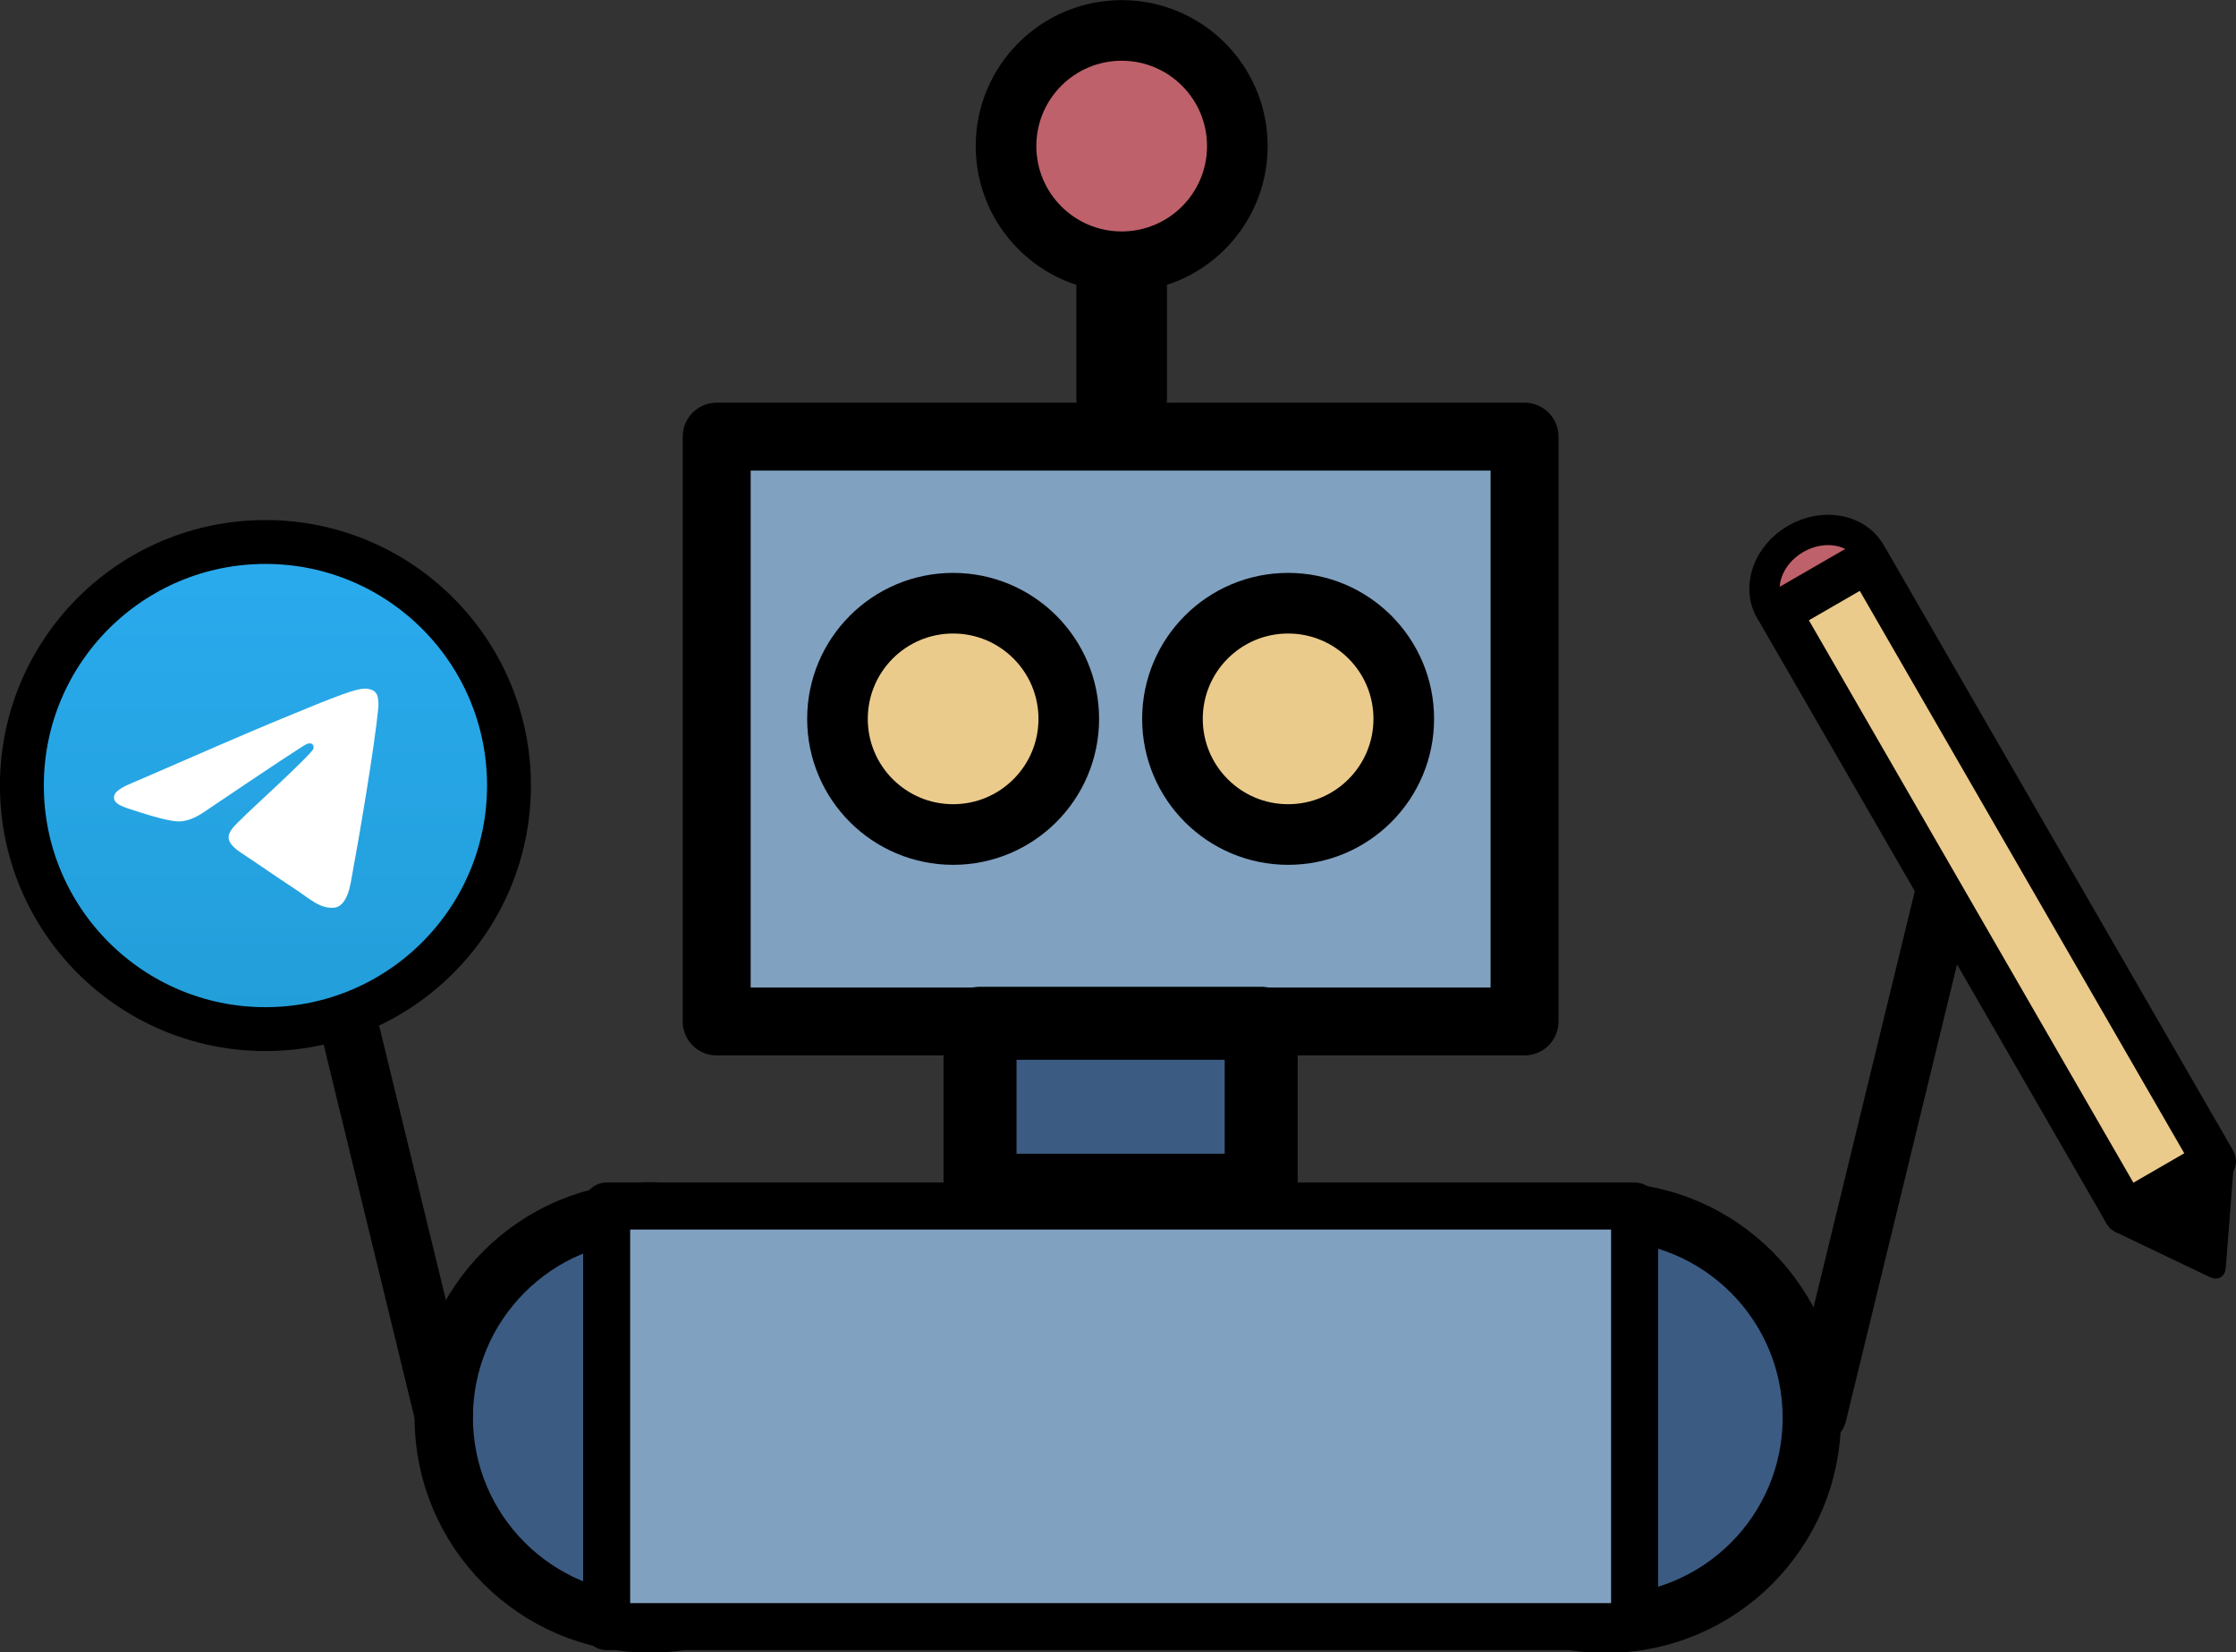 <svg width="661.01mm" height="488.47mm" viewBox="0 0 661.01 488.47" xmlns="http://www.w3.org/2000/svg">
  <rect x="0" y="0" width="661.01" height="488.47" fill="#333333" stroke="none"/>
  <defs>
    <linearGradient id="a" x1="500" x2="500" y2="992.58" gradientUnits="userSpaceOnUse">
      <stop stop-color="#2AABEE" offset="0"/>
      <stop stop-color="#229ED9" offset="1"/>
    </linearGradient>
  </defs>
  <g stroke="#000" stroke-linecap="round">
    <g transform="translate(-70.264 -124.064)scale(.863)" stroke-linejoin="round">
      <circle cx="304.01" cy="629.29" r="70.586" fill="#3b5b82" stroke-width="20"/>
      <circle cx="631.48" cy="629.39" r="70.586" fill="#3b5b82" stroke-width="20"/>
      <path fill="#81a1c1" stroke-width="16.107" d="M289.23 556.87h352.12v144.07H289.23z"/>
      <g transform="translate(-78.397)">
        <path fill="#81a1c1" stroke-width="23.274" d="M405.32 293.32h276.73v200.33H405.32z"/>
        <g fill="#ebcb8b">
          <circle cx="486.31" cy="390" r="39.617" stroke-width="20.766"/>
          <circle cx="601.06" cy="390" r="39.617" stroke-width="20.766"/>
          <path stroke-width="30" d="M543.53 242.03h1.033v38.034h-1.033z"/>
        </g>
        <circle cx="544.05" cy="193.8" r="39.617" fill="#bf616a" stroke-width="20.766"/>
      </g>
      <path fill="#3b5b82" stroke-width="25" d="M417.13 494.27h96.307v57.194H417.13z"/>
    </g>
    <path d="m537.305 418.101 45.454-186.805M131.16 418.101 85.707 231.296" fill="none" stroke-width="17.255"/>
  </g>
  <g transform="translate(6.47 160.22)scale(.144)" fill-rule="evenodd">
    <circle cx="500" cy="500" r="500" fill="url(#a)" stroke="#000" stroke-width="90.075"/>
    <path d="M226.33 494.72c145.76-63.505 242.96-105.37 291.59-125.6 138.86-57.755 167.71-67.787 186.51-68.119 4.136-.073 13.384.952 19.375 5.813 5.058 4.105 6.45 9.65 7.116 13.541s1.495 12.756.836 19.683c-7.524 79.062-40.084 270.92-56.648 359.47-7.009 37.47-20.81 50.032-34.17 51.262-29.036 2.672-51.084-19.189-79.207-37.624-44.006-28.847-68.867-46.804-111.58-74.953-49.366-32.53-17.364-50.41 10.77-79.63 7.362-7.648 135.3-124.01 137.77-134.57.309-1.321.596-6.242-2.327-8.84s-7.239-1.71-10.352-1.004q-6.622 1.503-210.9 139.4-29.933 20.554-54.223 20.03c-17.853-.387-52.194-10.095-77.723-18.394-31.313-10.178-56.2-15.56-54.032-32.846q1.693-13.506 37.197-27.624z" fill="#fff"/>
  </g>
  <g transform="matrix(-.748 .432 .431 .747 1115.2 -237.22)" stroke="#000" stroke-linecap="round" stroke-linejoin="round">
    <ellipse cx="815.36" cy="76.121" rx="19.803" ry="16.851" fill="#bf616a" stroke-width="10.395"/>
    <path transform="matrix(.565 .825 -.565 .825 0 0)" stroke-width="11.139" d="M895.15-548.61h35.7v35.7h-35.7z"/>
    <path fill="#ebcb8b" stroke-width="14.946" d="M797.8 78.228h35.055v237.51H797.8z"/>
  </g>
</svg>
